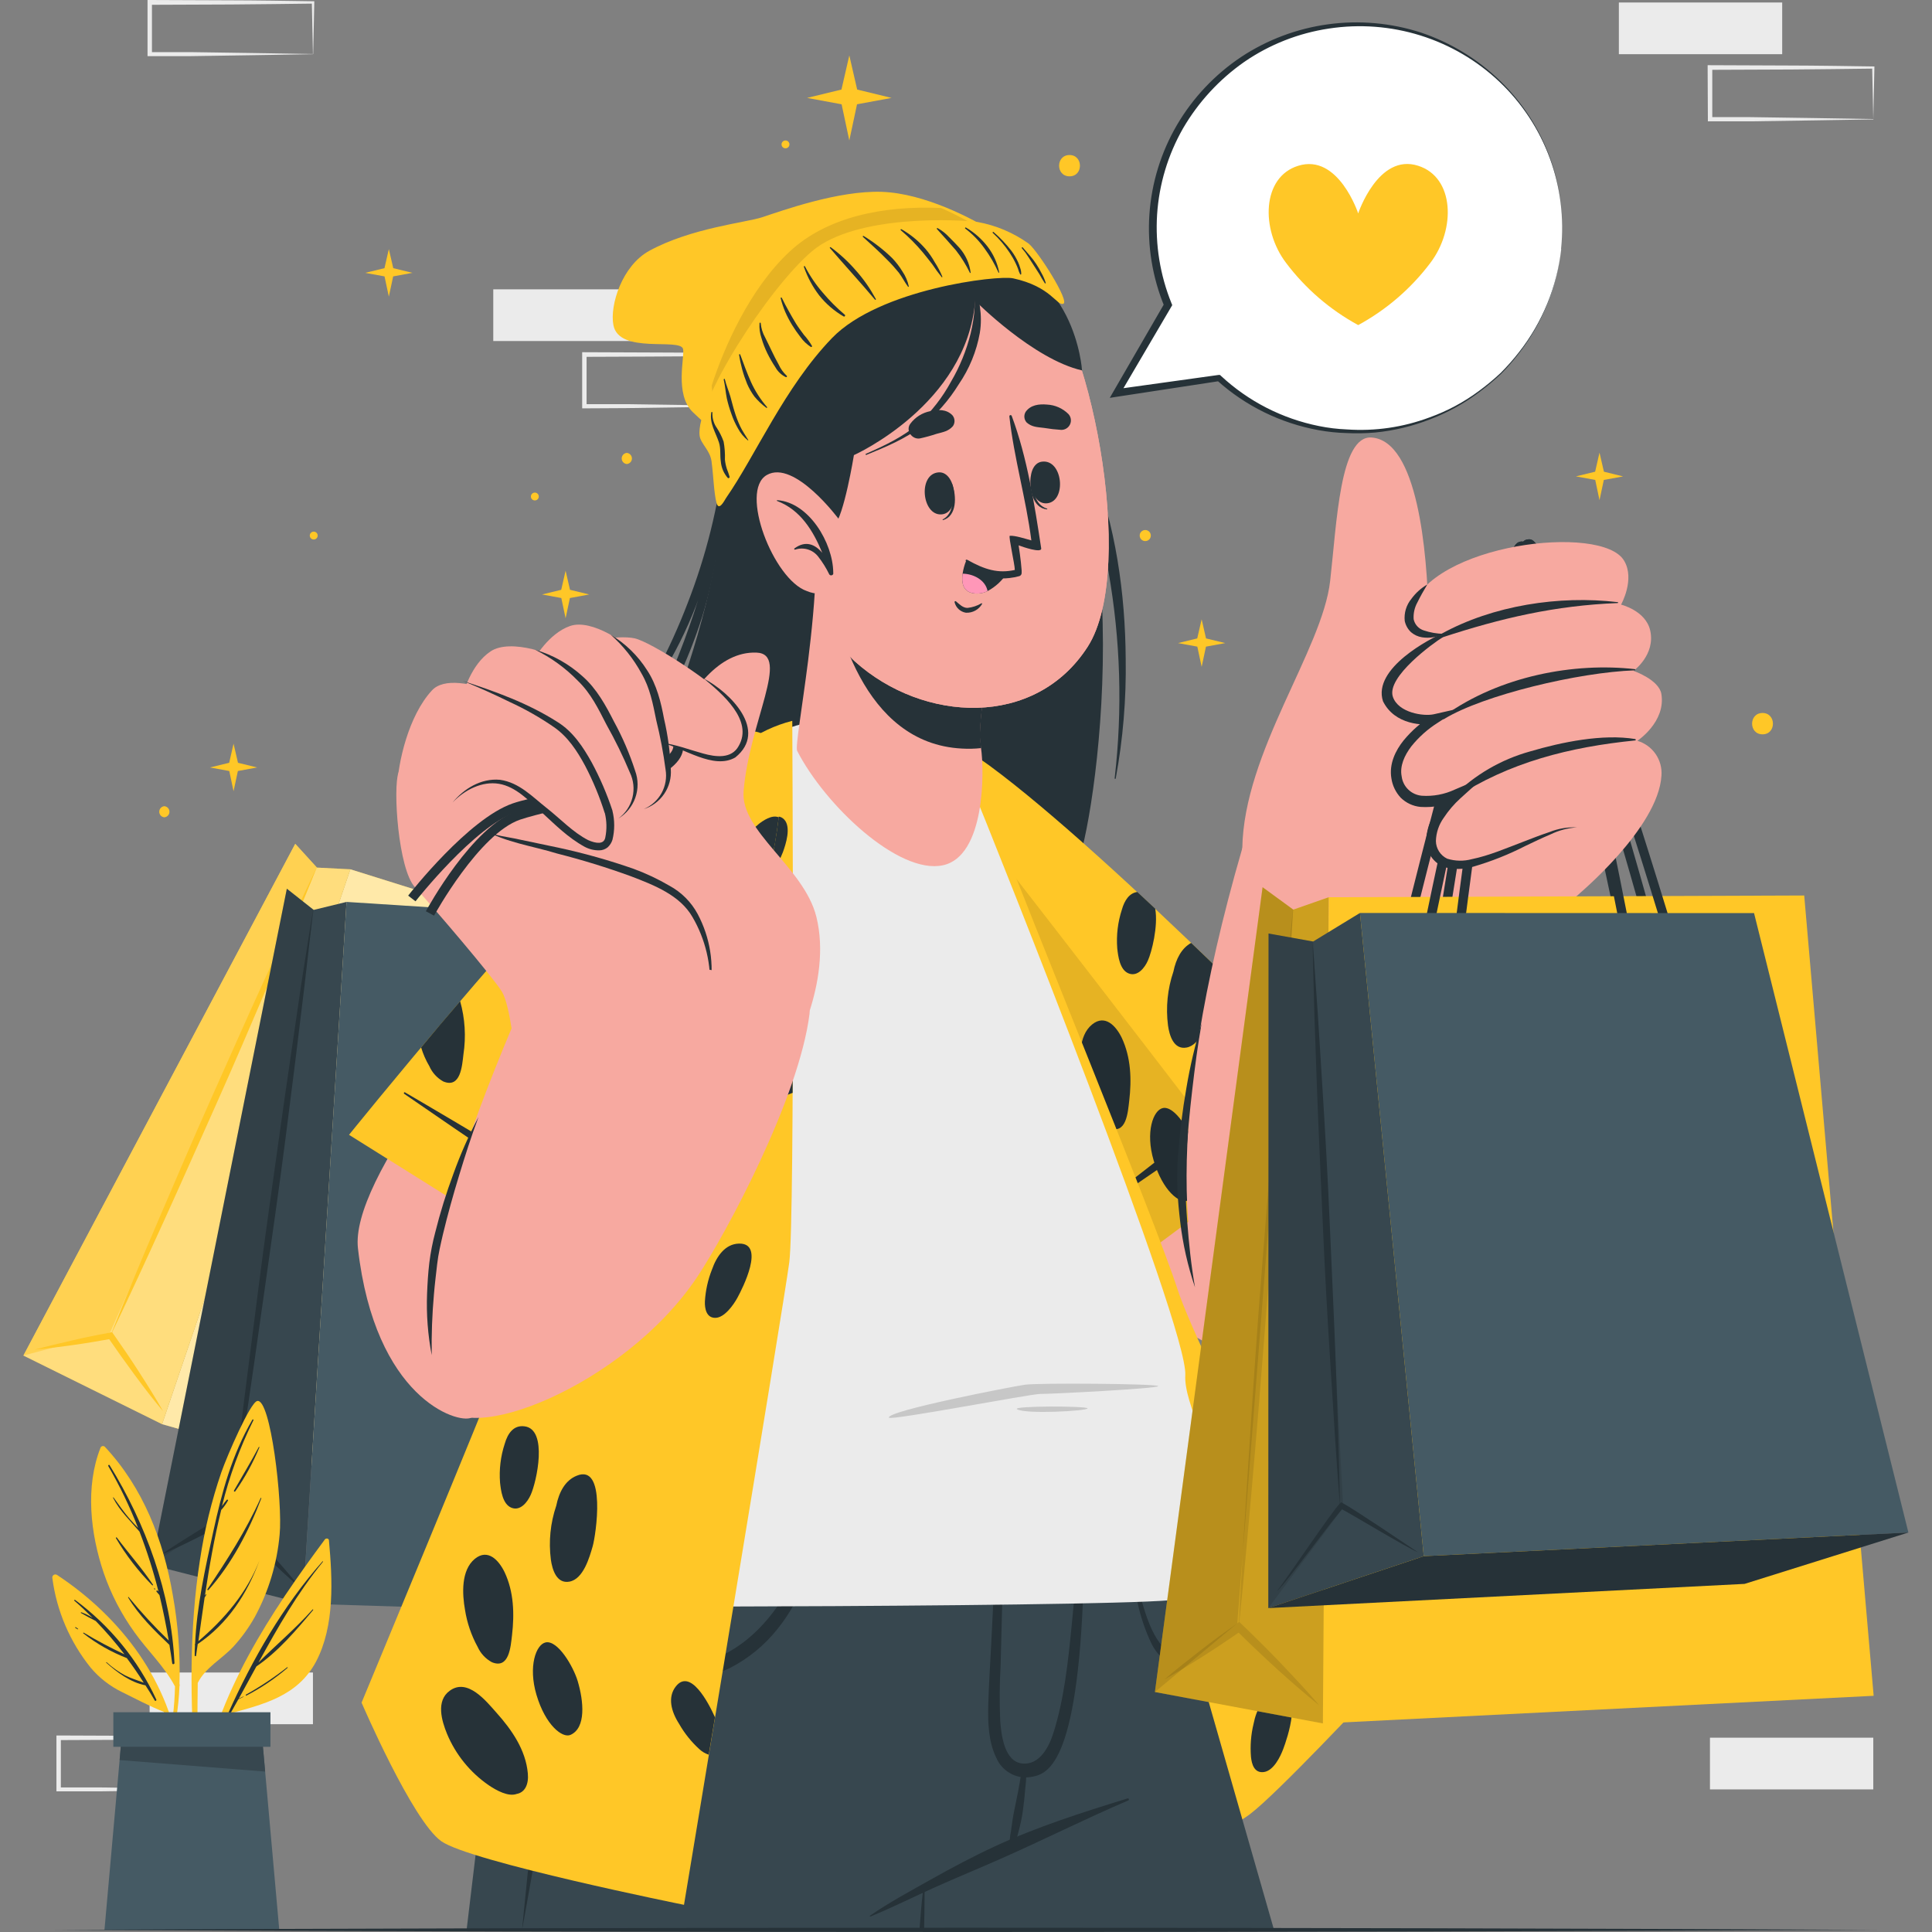 <svg width="519" height="519" viewBox="0 0 519 519" fill="none" xmlns="http://www.w3.org/2000/svg">
<rect x="0" y="0" width="519" height="519" fill="#808080" stroke="none"/>
<path d="M84.067 449.291H40.193V463.18H84.067V449.291Z" fill="#EBEBEB"/>
<path d="M59.597 480.694C52.284 480.818 33.854 481.128 26.791 481.215H15.723H15.161V480.644V466.755V466.209H15.785L37.722 466.296C43.175 466.296 54.194 466.47 59.659 466.544H59.959V466.83L59.672 480.719L59.597 480.694ZM59.597 480.694L59.297 466.805L59.597 467.103C54.119 467.177 43.125 467.301 37.66 467.351L15.723 467.45L16.347 466.83V480.719L15.773 480.16H26.641C33.592 480.247 52.447 480.557 59.647 480.669L59.597 480.694Z" fill="#EBEBEB"/>
<path d="M225.234 91.615C217.922 91.739 199.492 92.049 192.429 92.124H181.361H180.861V91.553V77.664V77.043H181.485L203.422 77.13C208.888 77.13 219.894 77.291 225.359 77.366H225.659V77.713L225.359 91.602L225.234 91.615ZM225.234 91.615L224.935 77.713L225.234 78.011C219.756 78.086 208.763 78.197 203.297 78.247L181.361 78.334L181.984 77.713V91.602L181.41 91.044H192.279C199.23 91.118 218.084 91.429 225.284 91.553L225.234 91.615Z" fill="#EBEBEB"/>
<path d="M200.827 109.127C193.514 109.251 175.084 109.561 168.021 109.636L156.953 109.698H156.391V109.127V95.238V94.617H157.015L178.952 94.704C184.405 94.704 195.424 94.865 200.889 94.94H201.189V95.225L200.827 109.127ZM200.827 109.127L200.527 95.238L200.827 95.536L189.858 95.672C182.895 95.772 164.153 95.834 156.953 95.858L157.577 95.238V109.127L157.015 108.568H167.884C174.834 108.643 193.689 108.953 200.889 109.077L200.827 109.127Z" fill="#EBEBEB"/>
<path d="M176.382 77.725H132.508V91.614H176.382V77.725Z" fill="#EBEBEB"/>
<path d="M503.227 466.805H459.353V480.694H503.227V466.805Z" fill="#EBEBEB"/>
<path d="M478.757 0.67H434.883V14.559H478.757V0.67Z" fill="#EBEBEB"/>
<path d="M503.227 32.073C495.915 32.197 477.484 32.508 470.422 32.594H459.353H458.792V32.023L458.729 18.134V17.514H459.353L481.29 17.601C486.756 17.601 497.762 17.762 503.227 17.849H503.527V18.134L503.227 32.023V32.073ZM503.227 32.073L502.928 18.134L503.227 18.432C497.749 18.507 486.768 18.631 481.29 18.668L459.353 18.755L459.977 18.134V32.023L459.403 31.465H470.272C477.235 31.539 496.09 31.862 503.277 31.974L503.227 32.073Z" fill="#EBEBEB"/>
<path d="M84.067 14.559C76.754 14.684 58.324 14.994 51.261 15.081H40.193H39.631V14.51V0.621V0H40.255L62.192 0.087C67.658 0.087 78.664 0.248 84.129 0.335H84.429V0.621L84.129 14.51L84.067 14.559ZM84.067 14.559L83.767 0.67L84.067 0.968C78.589 1.043 67.595 1.167 62.13 1.204L40.193 1.291L40.817 0.67V14.559L40.243 14.001H51.111C58.062 14.075 76.917 14.398 84.117 14.51L84.067 14.559Z" fill="#EBEBEB"/>
<path d="M239.497 26.302L230.226 28.015L228.154 37.733L226.083 28.015L216.812 26.302L226.046 24.055L228.154 14.883L230.263 24.055L239.497 26.302Z" fill="#FFC727"/>
<path d="M110.795 73.294L105.617 74.25L104.456 79.686L103.296 74.25L98.117 73.294L103.283 72.04L104.456 66.914L105.642 72.04L110.795 73.294Z" fill="#FFC727"/>
<path d="M361.548 75.317L356.369 76.273L355.209 81.71L354.061 76.273L348.87 75.317L354.036 74.064L355.209 68.938L356.394 74.064L361.548 75.317Z" fill="#FFC727"/>
<path d="M436.019 127.982L430.84 128.925L429.68 134.362L428.532 128.925L423.341 127.97L428.507 126.716L429.68 121.59L430.865 126.716L436.019 127.982Z" fill="#FFC727"/>
<path d="M329.142 172.754L323.963 173.709L322.803 179.133L321.642 173.709L316.464 172.754L321.617 171.5L322.803 166.361L323.976 171.5L329.142 172.754Z" fill="#FFC727"/>
<path d="M158.276 159.694L153.097 160.65L151.937 166.086L150.788 160.65L145.61 159.694L150.764 158.441L151.937 153.314L153.122 158.441L158.276 159.694Z" fill="#FFC727"/>
<path d="M69.08 206.166L63.902 207.121L62.741 212.545L61.593 207.121L56.402 206.166L61.568 204.912L62.741 199.773L63.927 204.912L69.08 206.166Z" fill="#FFC727"/>
<path d="M307.654 142.379C307.257 142.379 306.876 142.536 306.595 142.815C306.314 143.094 306.157 143.473 306.157 143.868C306.157 144.263 306.314 144.642 306.595 144.922C306.876 145.201 307.257 145.358 307.654 145.358C308.051 145.358 308.432 145.201 308.713 144.922C308.994 144.642 309.151 144.263 309.151 143.868C309.151 143.473 308.994 143.094 308.713 142.815C308.432 142.536 308.051 142.379 307.654 142.379Z" fill="#FFC727"/>
<path d="M168.383 121.662C168.008 121.696 167.659 121.868 167.405 122.145C167.151 122.422 167.01 122.783 167.01 123.158C167.01 123.532 167.151 123.894 167.405 124.17C167.659 124.447 168.008 124.619 168.383 124.653C168.758 124.619 169.107 124.447 169.361 124.17C169.615 123.894 169.756 123.532 169.756 123.158C169.756 122.783 169.615 122.422 169.361 122.145C169.107 121.868 168.758 121.696 168.383 121.662Z" fill="#FFC727"/>
<path d="M44.148 216.566C43.773 216.6 43.425 216.773 43.17 217.049C42.916 217.326 42.776 217.687 42.776 218.062C42.776 218.437 42.916 218.798 43.17 219.075C43.425 219.351 43.773 219.524 44.148 219.558C44.524 219.524 44.872 219.351 45.126 219.075C45.38 218.798 45.521 218.437 45.521 218.062C45.521 217.687 45.38 217.326 45.126 217.049C44.872 216.773 44.524 216.6 44.148 216.566Z" fill="#FFC727"/>
<path d="M143.676 132.326C143.395 132.326 143.125 132.437 142.926 132.635C142.727 132.833 142.615 133.101 142.615 133.381C142.615 133.661 142.727 133.929 142.926 134.127C143.125 134.325 143.395 134.436 143.676 134.436C143.957 134.436 144.227 134.325 144.426 134.127C144.625 133.929 144.736 133.661 144.736 133.381C144.736 133.101 144.625 132.833 144.426 132.635C144.227 132.437 143.957 132.326 143.676 132.326Z" fill="#FFC727"/>
<path d="M84.279 142.814C83.998 142.814 83.728 142.926 83.529 143.123C83.33 143.321 83.218 143.59 83.218 143.869C83.218 144.149 83.33 144.418 83.529 144.616C83.728 144.813 83.998 144.925 84.279 144.925C84.56 144.925 84.83 144.813 85.029 144.616C85.228 144.418 85.34 144.149 85.34 143.869C85.34 143.59 85.228 143.321 85.029 143.123C84.83 142.926 84.56 142.814 84.279 142.814Z" fill="#FFC727"/>
<path d="M211.009 37.734C210.728 37.734 210.458 37.846 210.259 38.043C210.06 38.241 209.948 38.51 209.948 38.789C209.948 39.069 210.06 39.338 210.259 39.535C210.458 39.733 210.728 39.844 211.009 39.844C211.29 39.844 211.56 39.733 211.759 39.535C211.958 39.338 212.07 39.069 212.07 38.789C212.07 38.51 211.958 38.241 211.759 38.043C211.56 37.846 211.29 37.734 211.009 37.734Z" fill="#FFC727"/>
<path d="M373.702 94.184C373.421 94.184 373.151 94.295 372.952 94.493C372.753 94.691 372.641 94.959 372.641 95.239C372.641 95.518 372.753 95.787 372.952 95.985C373.151 96.183 373.421 96.294 373.702 96.294C373.983 96.294 374.253 96.183 374.452 95.985C374.651 95.787 374.763 95.518 374.763 95.239C374.763 94.959 374.651 94.691 374.452 94.493C374.253 94.295 373.983 94.184 373.702 94.184Z" fill="#FFC727"/>
<path d="M473.479 191.531C469.735 191.531 469.735 197.266 473.479 197.266C477.222 197.266 477.185 191.531 473.479 191.531Z" fill="#FFC727"/>
<path d="M287.314 41.645C283.571 41.645 283.571 47.367 287.314 47.367C291.058 47.367 291.02 41.645 287.314 41.645Z" fill="#FFC727"/>
<path d="M94.112 233.521L204.832 268.188L173.462 419.367L43.537 382.578L94.112 233.521Z" fill="#FFC727"/>
<path opacity="0.6" d="M94.112 233.521L204.832 268.188L173.462 419.367L43.537 382.578L94.112 233.521Z" fill="white"/>
<path d="M43.537 382.579L6.289 364.147L79.312 226.684L85.127 233.063L94.112 233.523L43.537 382.579Z" fill="#FFC727"/>
<path opacity="0.4" d="M43.537 382.579L6.289 364.147L79.312 226.684L85.127 233.063L94.112 233.523L43.537 382.579Z" fill="white"/>
<path opacity="0.5" d="M29.561 357.966L6.289 364.147L79.312 226.684L85.127 233.063L29.561 357.966Z" fill="#FFC727"/>
<path d="M43.799 379.091C41.778 375.491 39.569 372.016 37.348 368.553C35.127 365.09 32.806 361.689 30.435 358.325L30.11 357.854L29.561 357.965C26.155 358.623 22.748 359.281 19.366 360.088C15.985 360.894 12.603 361.652 9.259 362.57C12.728 362.26 16.172 361.801 19.604 361.329C23.035 360.857 26.467 360.261 29.886 359.653L29.012 359.293C31.35 362.694 33.737 366.045 36.175 369.347C38.608 372.636 41.104 375.925 43.799 379.091Z" fill="#FFC727"/>
<path d="M29.536 359.144C34.528 348.78 39.319 338.341 44.086 327.878C48.853 317.415 53.47 306.914 58.174 296.426C62.878 285.938 67.371 275.325 71.9 264.8L78.601 248.912C80.772 243.6 83.006 238.3 85.115 232.963C82.619 238.126 80.211 243.352 77.753 248.552L70.565 264.216C65.798 274.667 61.169 285.18 56.477 295.669C51.785 306.157 47.281 316.769 42.751 327.307C38.221 337.845 33.804 348.47 29.536 359.144Z" fill="#FFC727"/>
<path d="M93.088 242.285L209 249.745L216.4 434.983L81.371 430.787L93.088 242.285Z" fill="#455A64"/>
<path d="M81.371 430.786L40.667 420.397L77.054 238.734L84.266 244.432L93.088 242.284L81.371 430.786Z" fill="#37474F"/>
<path opacity="0.1" d="M61.668 406.285L40.667 420.397L77.054 238.734L84.266 244.432L61.668 406.285Z" fill="black"/>
<path d="M80.748 426.629C77.89 423.054 74.87 419.666 71.863 416.29C68.856 412.914 65.736 409.662 62.604 406.447L62.167 406L61.668 406.285C58.536 408.06 55.429 409.848 52.334 411.784C49.24 413.72 46.17 415.607 43.163 417.717C46.444 416.314 49.664 414.763 52.871 413.149C56.078 411.536 59.247 409.86 62.404 408.185L61.468 408.023C64.58 411.292 67.733 414.482 70.927 417.593C74.146 420.659 77.366 423.749 80.748 426.629Z" fill="#263238"/>
<path d="M61.93 407.663C64.176 394.122 66.21 380.555 68.169 366.964C70.128 353.373 72.013 339.769 73.947 326.178C75.881 312.587 77.591 298.933 79.3 285.293L81.796 264.825C82.569 257.986 83.405 251.172 84.129 244.32C82.981 251.085 81.97 257.874 80.885 264.651L77.915 284.995C75.906 298.573 74.059 312.189 72.137 325.781C70.216 339.372 68.556 353.05 66.784 366.691C65.012 380.332 63.403 393.973 61.93 407.663Z" fill="#263238"/>
<path d="M206.554 86.078C216.911 76.148 244.439 64.307 270.78 88.561C308.215 122.942 294.876 217.112 289.673 231.461C289.673 231.461 225.359 254.361 167.759 222.065C167.759 222.065 198.418 158.304 193.053 125.784C191.832 118.572 192.426 111.17 194.782 104.242C197.138 97.313 201.182 91.073 206.554 86.078Z" fill="#263238"/>
<path d="M187.525 161.21C187.325 161.731 187.15 162.252 186.951 162.773C184.371 169.393 181.184 175.763 177.43 181.801C173.99 187.676 169.711 193.024 164.727 197.676C164.59 197.8 164.365 197.614 164.502 197.49C169.631 192.687 173.137 186.567 176.357 180.473C179.513 174.506 182.305 168.355 184.717 162.054C189.697 149.261 193.014 135.889 194.588 122.261C194.588 122 195.087 122.025 195.074 122.261C195.012 124.172 194.9 126.071 194.75 127.97C194.788 127.955 194.83 127.949 194.871 127.955C194.912 127.96 194.951 127.977 194.984 128.002C195.016 128.027 195.042 128.06 195.058 128.098C195.074 128.136 195.079 128.177 195.074 128.218C193.926 140.953 192.416 153.44 188.635 165.69C184.804 177.723 179.32 189.172 172.339 199.712C168.472 205.707 164.234 211.457 159.648 216.927C159.642 216.939 159.634 216.95 159.623 216.958C159.612 216.966 159.6 216.972 159.586 216.975C159.573 216.977 159.559 216.977 159.546 216.973C159.533 216.969 159.521 216.963 159.511 216.954C159.501 216.945 159.493 216.934 159.488 216.921C159.483 216.909 159.481 216.895 159.483 216.882C159.484 216.868 159.488 216.855 159.495 216.844C159.502 216.832 159.512 216.823 159.523 216.816C172.364 200.171 181.298 181.056 187.525 161.21Z" fill="#263238"/>
<path d="M259.026 83.236C292.156 102.847 302.176 142.069 302.401 177.009C302.574 187.766 301.679 198.513 299.73 209.095C299.73 209.134 299.714 209.172 299.686 209.2C299.658 209.228 299.62 209.243 299.58 209.243C299.541 209.243 299.503 209.228 299.475 209.2C299.446 209.172 299.431 209.134 299.431 209.095C301.575 190.601 301.016 171.897 297.771 153.563C294.639 136.397 289.673 118.66 279.578 103.915C274.205 95.785 267.115 88.919 258.801 83.795C258.489 83.546 258.714 83.05 259.026 83.236Z" fill="#263238"/>
<path d="M269.62 211.539C320.781 257.662 357.193 297.393 356.719 315.465C355.633 355.941 334.17 364.679 330.352 363.4C289.985 349.747 264.329 273.338 247.358 227.153C230.513 181.315 254.958 198.332 269.62 211.539Z" fill="#F7A9A0"/>
<path d="M296.66 344.957L362.946 295.756C362.946 295.756 299.081 230.158 265.876 205.719C237.987 185.177 223.974 199.674 241.444 240.324C257.978 278.789 296.66 344.957 296.66 344.957Z" fill="#FFC727"/>
<path d="M326.222 259.276L319.983 253.293C317.375 254.733 315.902 257.637 315.216 261.001C313.636 265.658 313.141 270.611 313.768 275.486C314.143 278.154 315.291 282.052 318.76 281.406C322.503 280.724 324.138 274.878 324.999 271.911C325.983 267.774 326.394 263.523 326.222 259.276ZM301.34 278.787C299.793 275.598 296.848 272.37 293.354 275.225C289.61 278.316 289.96 284.696 290.721 288.953C291.271 292.432 292.42 295.791 294.115 298.883C294.9 300.629 296.242 302.069 297.933 302.979C302.6 304.927 302.987 298.771 303.349 295.693C304.01 290.07 303.836 284.1 301.34 278.787ZM310.337 244.108L305.52 239.615C303.374 239.9 302.076 241.874 301.377 244.344C300.281 247.701 299.857 251.239 300.13 254.758C300.367 256.88 300.803 260.554 303.199 261.497C305.595 262.441 307.517 259.971 308.353 258.059C309.389 255.788 311.148 248.825 310.337 244.145V244.108ZM274.037 242.792C273.476 236.512 269.707 231.1 265.602 226.52C262.832 223.392 257.84 217.099 253.036 220.612C249.293 223.33 250.89 228.692 252.312 232.18C254.649 237.766 258.547 242.569 263.543 246.02C265.639 247.422 268.796 249.147 271.03 248.341C273.301 247.981 274.299 245.759 274.037 242.792ZM321.018 308.117C319.771 303.972 315.628 297.033 312.408 297.654C309.775 298.188 307.654 304.145 309.913 311.741C312.346 319.958 316.913 323.446 319.047 322.503C323.302 320.678 322.578 313.541 321.018 308.167V308.117Z" fill="#263238"/>
<path d="M343.716 288.818C339.107 291.446 334.661 294.347 330.402 297.506C325.872 300.572 321.492 303.799 317.088 307.001C312.683 310.204 295.65 323.621 291.395 326.985C291.207 327.134 291.494 327.444 291.694 327.307C296.236 324.254 314.155 312.103 318.485 308.95C322.815 305.797 327.12 302.657 331.313 299.368C335.506 296.079 340.11 292.864 343.879 289.078C343.953 288.942 343.841 288.718 343.716 288.818Z" fill="#263238"/>
<path opacity="0.1" d="M334.957 316.532L296.661 344.956C296.661 344.956 257.978 278.799 241.444 240.322C230.101 213.934 232.035 198.58 242.405 196.656C259.001 217.968 302.887 274.418 334.957 316.532Z" fill="black"/>
<path d="M248.469 198.842C257.871 205.499 265.038 214.82 269.033 225.59C275.622 243.488 310.399 327.965 316.339 346.396C322.279 364.828 368.611 454.555 368.611 454.555C368.611 454.555 343.167 481.787 335.743 487.373C325.423 495.167 288.05 507.567 288.05 507.567C288.05 507.567 272.403 373.604 269.458 360C266.513 346.396 248.469 198.842 248.469 198.842Z" fill="#FFC727"/>
<path d="M331.85 406.633C330.028 412.305 325.972 416.885 321.493 420.658C319.072 422.706 314.48 427.026 312.358 422.346C311.726 420.499 311.726 418.496 312.358 416.649C313.258 413.163 314.756 409.858 316.788 406.881C319.196 403.157 323.377 398.192 328.356 398.441C332.973 398.776 332.91 403.219 331.85 406.633Z" fill="#263238"/>
<path d="M303.786 433.355C303.636 439.561 302.663 446.263 298.682 451.34C296.835 453.71 294.527 454.666 292.53 453.375C290.297 452.432 289.149 448.969 288.587 446.462C287.262 440.438 287.717 434.162 289.897 428.39C291.27 424.79 293.84 419.701 298.532 420.248C304.572 420.955 303.898 429.11 303.786 433.355Z" fill="#263238"/>
<path d="M326.858 428.44C329.691 430.191 327.944 438.246 325.96 442.193C323.464 447.245 318.909 453.128 314.43 451.577C312.159 450.782 311.198 445.035 315.128 437.216C318.797 429.98 324.55 427.001 326.858 428.44Z" fill="#263238"/>
<path d="M344.727 469.822C343.941 471.92 342.132 475.668 339.524 476.028C336.916 476.388 336.242 473.856 336.055 471.957C335.81 468.972 336.046 465.968 336.754 463.057C337.527 459.123 339.424 455.61 343.08 454.965C350.305 453.798 345.763 467.116 344.727 469.822Z" fill="#263238"/>
<path d="M342.244 518.427H224.823C219.719 498.494 211.858 467.811 205.019 441.075C204.608 439.437 204.183 437.798 203.772 436.21C203.51 435.204 203.272 434.224 203.023 433.256C196.434 407.563 191.243 387.244 191.119 386.772L190.931 386.09C190.869 385.842 190.844 385.705 190.844 385.705H304.21L342.244 518.427Z" fill="#37474F"/>
<path d="M300.529 385.605C300.529 385.68 300.529 385.816 300.529 385.99C300.529 387.318 300.529 388.646 300.529 389.975C300.529 393.351 300.329 396.727 300.105 400.103C299.209 413.306 297.475 426.439 294.914 439.424C291.597 456.549 287.204 473.45 281.761 490.028C281.275 491.468 280.988 492.275 280.963 492.362L271.916 496.805L271.18 497.178L253.236 506.065C250.74 507.306 248.906 508.212 248.394 508.485L248.257 508.559C248.257 508.559 248.057 512.569 247.808 518.427H125.345C127.841 497.773 128.128 495.043 128.128 495.043C127.404 491.058 124.197 480.794 125.345 468.853C127.841 442.627 144.063 389.962 145.51 386.822C145.847 386.052 146.059 385.655 146.059 385.655H177.031H250.403H300.529V385.605Z" fill="#37474F"/>
<path d="M248.382 508.213V508.486C248.382 511.8 248.294 515.126 248.244 518.415H246.997C247.271 515.089 247.496 511.75 247.895 508.424C247.895 508.126 247.895 507.828 247.982 507.53C247.982 507.481 248.002 507.433 248.037 507.398C248.072 507.363 248.12 507.344 248.17 507.344C248.219 507.344 248.267 507.363 248.302 507.398C248.337 507.433 248.357 507.481 248.357 507.53C248.369 507.778 248.382 508.002 248.382 508.213Z" fill="#263238"/>
<path d="M233.707 514.617C238.911 511.03 244.526 508.014 250.041 504.911C255.557 501.808 261.397 498.705 267.261 495.986C278.729 490.686 290.821 486.851 302.875 483.128C302.946 483.1 303.025 483.101 303.095 483.131C303.166 483.161 303.221 483.218 303.249 483.289C303.277 483.36 303.276 483.439 303.245 483.508C303.215 483.578 303.158 483.633 303.087 483.661C291.482 488.626 280.214 494.311 268.672 499.4C262.857 501.969 257.004 504.365 251.202 506.971C245.399 509.578 239.722 512.408 233.857 514.84C233.67 514.89 233.557 514.704 233.707 514.617Z" fill="#263238"/>
<path d="M265.477 458.068C265.627 452.396 266.026 446.736 266.301 441.076C266.974 427.721 267.548 414.278 268.796 400.96C268.813 400.862 268.865 400.773 268.941 400.709C269.018 400.645 269.114 400.61 269.214 400.61C269.314 400.61 269.411 400.645 269.488 400.709C269.564 400.773 269.615 400.862 269.632 400.96C269.807 411.299 269.408 421.663 269.196 431.99C269.083 437.166 268.934 442.33 268.796 447.505C268.507 452.44 268.474 457.387 268.696 462.325C268.971 466.049 269.795 473.298 274.686 473.745C279.291 474.167 281.811 469.227 282.959 465.59C285.879 456.392 286.915 446.463 287.863 436.893C288.425 431.221 288.986 425.573 289.323 419.889C289.66 414.204 290.122 405.689 289.81 399.955C289.81 399.595 290.321 399.607 290.384 399.955C291.295 404.92 291.332 414.849 291.207 420.72C290.084 473.434 281.724 476.438 277.307 477.294C276.764 477.4 276.212 477.458 275.659 477.468C275.659 478.709 275.447 479.876 275.36 481.055C275.235 482.929 274.998 484.779 274.748 486.653C274.477 488.479 274.094 490.286 273.6 492.065C273.202 493.87 272.555 495.611 271.679 497.241C271.644 497.291 271.594 497.329 271.536 497.349C271.478 497.369 271.416 497.37 271.357 497.352C271.298 497.334 271.247 497.298 271.211 497.249C271.174 497.2 271.155 497.14 271.155 497.079C271.111 495.289 271.262 493.5 271.604 491.742C271.854 489.93 272.103 488.018 272.477 486.293C272.852 484.568 273.176 482.743 273.551 480.981C273.788 479.74 273.962 478.573 274.187 477.369C272.758 477.122 271.413 476.526 270.274 475.633C269.134 474.74 268.236 473.579 267.661 472.255C265.527 467.936 265.365 462.797 265.477 458.068Z" fill="#263238"/>
<path d="M158.4 448.052C165.8 448.573 173.1 449.517 180.524 448.648C187.512 447.935 194.171 445.334 199.779 441.126C211.982 431.718 217.336 416.302 220.63 401.867C220.64 401.798 220.677 401.735 220.733 401.693C220.789 401.651 220.86 401.633 220.929 401.643C220.999 401.653 221.062 401.69 221.104 401.746C221.146 401.802 221.164 401.872 221.154 401.941C219.769 414.477 217.061 427.436 208.925 437.514C205.426 441.954 200.998 445.583 195.948 448.151C190.584 450.631 184.714 451.834 178.802 451.664C171.871 451.605 164.975 450.679 158.275 448.908C158.169 448.883 158.077 448.82 158.015 448.73C157.954 448.64 157.929 448.531 157.944 448.423C157.96 448.316 158.015 448.218 158.1 448.15C158.184 448.081 158.291 448.046 158.4 448.052Z" fill="#263238"/>
<path d="M319.908 445.109C317.849 444.874 315.827 445.109 313.731 443.545C311.635 441.982 309.863 439.313 308.228 434.857C304.672 425.089 302.925 410.492 301.764 396.975C301.764 396.677 301.602 396.677 301.614 396.975C302.213 408.568 303.187 420.67 305.62 430.662C306.441 434.446 307.697 438.123 309.364 441.622C310.886 444.526 312.583 445.916 314.218 446.462C315.151 446.766 316.138 446.873 317.115 446.776C318.093 446.68 319.039 446.383 319.895 445.904C320.095 445.854 320.057 445.109 319.908 445.109Z" fill="#263238"/>
<path d="M157.152 389.254C153.172 410.913 148.418 432.882 144.113 454.479C143.002 460.946 141.068 467.326 141.455 473.892C142.017 480.525 143.068 487.109 144.599 493.59C143.9 497.76 143.227 501.931 142.465 506.089C141.704 510.247 141.03 514.33 140.232 518.439C140.619 514.268 141.093 510.123 141.48 505.965C141.866 501.807 142.415 497.648 142.902 493.552C141.062 487.196 139.809 480.686 139.159 474.103C138.938 471.817 138.993 469.512 139.321 467.239C140.644 458.377 142.503 449.725 144.312 441.037C148.056 423.66 152.298 406.432 157.028 389.316L157.152 389.254Z" fill="#263238"/>
<path d="M132.67 431.309C133.169 431.917 314.592 431.706 316.751 429.484C317.125 429.099 327.382 409.314 327.02 402.09C326.459 390.746 317.961 377.167 318.41 369.41C319.172 356.427 268.172 228.694 260.498 209.977C252.824 191.259 218.072 187.163 200.24 201.946C174.185 223.543 133.918 386.352 130.461 397.014C126.306 409.786 132.196 430.738 132.67 431.309Z" fill="#EBEBEB"/>
<path d="M238.786 380.827C238.212 379.003 271.654 372.524 275.273 371.99C278.891 371.456 310.786 371.705 311.123 372.35C311.46 372.995 281.836 374.51 279.44 374.46C277.045 374.41 239.06 381.721 238.786 380.827Z" fill="#C7C7C7"/>
<path d="M273.201 378.556C271.716 377.637 292.218 377.662 292.156 378.345C292.093 379.027 275.497 379.971 273.201 378.556Z" fill="#C7C7C7"/>
<path d="M212.831 193.641C212.831 193.641 213.567 327.331 212.032 339.06C210.497 350.79 183.744 511.7 183.744 511.7C183.744 511.7 126.343 500.119 118.557 494.621C110.77 489.122 97.132 457.385 97.132 457.385C97.132 457.385 131.185 375.465 134.28 366.888C138.697 354.724 179.913 227.215 190.432 210C195.491 201.871 203.519 196.007 212.831 193.641Z" fill="#FFC727"/>
<path d="M154.919 396.43C151.837 397.671 150.177 400.812 149.428 404.486C147.848 409.142 147.353 414.095 147.981 418.97C148.355 421.627 149.503 425.524 152.972 424.879C156.716 424.196 158.35 418.362 159.211 415.396C160.072 412.429 162.967 393.079 154.919 396.43ZM135.54 422.322C133.993 419.132 131.048 415.905 127.554 418.759C123.81 421.85 124.16 428.217 124.921 432.487C125.468 435.967 126.617 439.326 128.315 442.417C129.102 444.164 130.443 445.608 132.133 446.525C136.8 448.462 137.187 442.305 137.549 439.239C138.21 433.555 138.036 427.584 135.54 422.322ZM140.906 383.162C138.036 382.777 136.401 384.974 135.577 387.878C134.48 391.235 134.056 394.773 134.33 398.292C134.567 400.414 135.003 404.076 137.399 405.032C139.795 405.987 141.704 403.493 142.553 401.594C144.163 398.093 147.27 383.993 140.931 383.162H140.906ZM141.792 476.376C141.23 470.083 137.474 464.672 133.369 460.092C130.599 456.976 125.595 450.671 120.803 454.196C117.06 456.914 118.657 462.276 120.079 465.751C122.407 471.343 126.307 476.148 131.31 479.591C133.406 481.006 136.551 482.719 138.797 481.912C141.055 481.502 142.066 479.281 141.792 476.376ZM155.206 451.651C153.958 447.518 149.815 440.58 146.608 441.2C143.975 441.722 141.854 447.68 144.113 455.288C146.546 463.505 151.113 466.993 153.247 466.049C157.502 464.175 156.778 456.976 155.206 451.651ZM181.523 453.066C179.314 455.921 180.275 459.732 182.421 463.07C183.87 465.625 185.719 467.934 187.899 469.91C188.614 470.572 189.466 471.072 190.395 471.374L192.067 461.32C190.295 457.324 185.403 448.052 181.523 453.066ZM210.685 220.166C208.838 218.143 205.768 220.29 204.183 221.519C199.878 224.908 195.898 230.282 194.837 235.93C193.44 239.368 193.128 242.756 196.359 243.464C199.03 244.047 202.237 240.423 203.847 238.784C206.643 235.98 208.837 232.64 210.298 228.966C211.109 226.745 212.569 222.227 210.685 220.166ZM204.059 286.683C202.224 288.619 199.891 291.983 202.586 294.266C205.282 296.55 209.861 294.788 212.931 293.571C212.931 289.215 212.931 284.697 212.931 280.117C209.625 281.797 206.627 284.016 204.059 286.683ZM191.381 270.745C186.589 269.777 181.847 274.072 178.99 277.361C176.617 279.975 174.717 282.977 173.374 286.236C172.494 287.94 172.204 289.886 172.551 291.772C173.973 296.6 179.015 293.013 181.648 291.362C186.514 288.309 191.069 284.411 193.627 279.173C195.137 275.959 195.835 271.664 191.381 270.745ZM211.67 263.149C210.161 264.676 207.553 267.332 208.339 269.765C208.95 271.776 211.134 272.074 212.993 271.838C212.993 268.549 212.993 265.247 212.993 261.908C212.469 262.405 212.057 262.802 211.67 263.149ZM160.746 288.333C157.065 299.082 153.409 309.819 150.09 319.748C151.699 320.357 153.596 319.637 155.306 317.986C159.885 313.592 161.732 307.274 162.793 301.23C163.392 297.493 164.914 290.617 160.746 288.333ZM185.828 299.616C183.756 297.903 177.779 300.001 173.25 306.542C168.358 313.58 168.508 319.302 170.592 320.369C174.722 322.479 179.901 317.39 183.07 312.835C185.541 309.285 188.348 301.701 185.853 299.616H185.828ZM198.506 334.072C194.887 334.159 192.554 337.336 191.256 341.047C190.175 343.781 189.535 346.667 189.359 349.599C189.284 351.474 189.733 354.055 192.179 354.018C194.625 353.981 197.021 350.568 198.082 348.644C199.442 346.161 205.693 333.886 198.506 334.072Z" fill="#263238"/>
<path d="M173.973 224.373C126.955 274.691 94.112 317.389 96.158 335.349C100.738 375.589 122.874 382.515 126.568 380.852C165.613 363.835 192.89 279.855 205.818 232.403C218.646 185.287 187.437 209.962 173.973 224.373Z" fill="#F7A9A0"/>
<path d="M93.762 304.853L163.754 348.667C163.754 348.667 201.001 268.498 208.176 226.446C213.991 192.412 203.896 185.138 172.052 215.97C141.904 245.101 93.762 304.853 93.762 304.853Z" fill="#FFC727"/>
<path d="M123.611 268.959C119.867 273.303 116.361 277.473 113.129 281.371C113.656 283.134 114.397 284.826 115.337 286.41C116.101 288.149 117.416 289.592 119.081 290.518C123.748 292.455 124.135 286.311 124.497 283.233C125.22 278.466 124.918 273.601 123.611 268.959ZM143.913 245.661C142.249 247.548 140.585 249.447 138.922 251.358C137.299 253.195 135.677 255.082 134.08 256.869L133.918 257.056C134.167 259.215 134.716 262.405 136.913 263.262C139.321 264.255 141.23 261.735 142.066 259.823C143.077 257.49 144.824 250.341 143.913 245.661ZM158.887 287.862C154.432 286.621 151.213 291.263 149.378 294.54C146.454 299.847 145.128 305.88 145.56 311.917C145.76 314.399 146.384 317.937 148.418 319.166C150.19 320.692 152.548 320.084 154.657 318.048C159.224 313.667 161.108 307.362 162.144 301.317C162.855 297.159 164.639 289.339 158.887 287.825V287.862ZM203.609 221.557C199.304 224.946 195.324 230.32 194.263 235.967C192.866 239.406 192.554 242.794 195.785 243.502C198.456 244.085 201.663 240.461 203.272 238.822C204.43 237.635 205.493 236.361 206.454 235.012C207.153 232.008 207.702 229.141 208.201 226.435C208.609 224.002 208.942 221.71 209.2 219.559C207.353 218.777 204.945 220.452 203.609 221.52V221.557ZM190.844 270.746C186.052 269.778 181.311 274.072 178.453 277.362C176.08 279.975 174.181 282.978 172.838 286.236C171.957 287.941 171.667 289.887 172.014 291.772C173.437 296.6 178.478 293.013 181.111 291.362C185.356 288.871 188.998 285.481 191.78 281.433C192.616 279.211 193.427 276.977 194.276 274.743C194.332 273.765 194.006 272.803 193.367 272.059C192.728 271.314 191.824 270.844 190.844 270.746ZM172.713 306.542C167.821 313.58 167.971 319.302 170.055 320.369C172.139 321.437 174.585 320.63 176.856 318.942C179.351 312.935 182.122 306.307 184.892 299.356C182.496 298.164 176.943 300.386 172.676 306.542H172.713Z" fill="#263238"/>
<path d="M163.392 328.288C159.28 324.948 154.972 321.856 150.489 319.028C145.984 315.938 141.392 313.033 136.763 310.091C132.133 307.15 113.478 296.165 108.774 293.434C108.562 293.31 108.375 293.695 108.574 293.832C113.079 296.935 130.923 309.235 135.44 312.09C139.957 314.945 144.45 317.849 149.029 320.555C153.609 323.261 158.313 326.376 163.217 328.511C163.317 328.548 163.467 328.437 163.392 328.288Z" fill="#263238"/>
<path d="M156.029 343.579C159.062 345.255 162.044 346.98 165.039 348.705L164.402 348.916C173.137 324.365 182.633 300.112 192.267 275.909C195.461 267.841 198.768 259.773 201.9 251.705C194.787 276.79 185.116 301.068 175.408 325.247C172.052 333.451 168.62 341.618 164.989 349.711C161.994 347.688 158.987 345.664 156.029 343.579Z" fill="#263238"/>
<path d="M202.823 258.01C201.67 263.092 198.916 267.675 194.962 271.092C197.595 266.76 200.041 262.255 202.823 258.01Z" fill="#263238"/>
<path d="M327.233 360.223C317.911 342.672 311.772 303.475 333.721 227.873C336.766 217.41 414.044 233.682 411.387 245.014C408.017 259.3 391.883 314 390.173 317.848C375.948 350.343 333.559 372.126 327.233 360.223Z" fill="#F7A9A0"/>
<path d="M321.018 345.814C319.085 340.121 317.755 334.243 317.05 328.275C316.701 325.297 316.401 322.305 316.276 319.302C316.155 316.28 316.222 313.254 316.476 310.241C316.912 304.258 317.649 298.301 318.685 292.392C319.67 286.484 321.042 280.647 322.79 274.916C321.742 280.799 320.981 286.707 320.295 292.616C319.608 298.524 319.047 304.457 318.635 310.377C318.473 313.331 318.323 316.298 318.435 319.215C318.548 322.132 318.685 325.135 318.922 328.089C319.371 333.948 319.97 339.856 321.018 345.814Z" fill="#263238"/>
<path d="M368.835 265.133C359.502 265.233 333.571 237.442 333.721 227.897C334.133 201.894 355.246 174.637 357.33 156.007C359.115 140.355 359.951 116.921 368.448 117.529C380.839 118.423 383.36 148.187 383.759 165.353C391.833 160.587 399.22 157.235 404.261 156.851C420.957 155.609 436.131 229.027 423.678 240.595C411.711 251.753 378.157 264.985 368.835 265.133Z" fill="#F7A9A0"/>
<path d="M444.966 259.921C433.735 218.961 414.219 153.376 408.866 148.138C404.449 153.972 393.48 218.316 387.466 258.444L384.97 258.072C384.97 257.799 389.138 230.343 393.929 203.012C403.762 146.996 406.77 146.015 408.217 145.544C408.464 145.465 408.725 145.438 408.983 145.466C409.241 145.494 409.49 145.575 409.714 145.705C416.89 149.541 442.32 240.98 447.349 259.276L444.966 259.921Z" fill="#263238"/>
<path d="M377.533 257.315L375.112 256.732C375.174 256.471 381.775 229.326 389.025 202.293C403.862 146.972 406.82 146.004 408.242 145.545C408.496 145.465 408.765 145.441 409.03 145.473C409.294 145.505 409.549 145.593 409.777 145.731C416.578 149.678 434.871 238.672 438.477 256.471L435.982 256.968C427.933 217.137 413.608 153.327 408.754 148.114C404.149 153.153 387.253 217.311 377.533 257.315Z" fill="#263238"/>
<path d="M356.931 241.03L484.672 240.559L503.327 455.548L355.371 462.97L356.931 241.03Z" fill="#FFC727"/>
<path d="M355.371 462.97L310.249 454.529L339.174 238.336L347.423 244.356L356.931 241.029L355.371 462.97Z" fill="#FFC727"/>
<path opacity="0.2" d="M355.371 462.97L310.249 454.529L339.174 238.336L347.423 244.356L356.931 241.029L355.371 462.97Z" fill="black"/>
<path opacity="0.1" d="M332.374 436.073L310.249 454.529L339.174 238.336L347.423 244.356L332.374 436.073Z" fill="black"/>
<g opacity="0.1">
<path d="M354.448 458.166C351.104 454.231 347.61 450.545 344.116 446.858C340.622 443.172 337.028 439.647 333.397 436.172L332.898 435.688L332.374 436.072C329.042 438.443 325.723 440.814 322.478 443.371C319.234 445.927 315.965 448.41 312.807 451.153C316.314 449.204 319.745 447.094 323.152 444.947C326.559 442.8 329.928 440.516 333.284 438.207L332.249 438.108C335.843 441.649 339.482 445.104 343.167 448.472C346.824 451.761 350.567 455.038 354.448 458.166Z" fill="black"/>
<path d="M332.735 437.662C334.383 421.588 335.793 405.502 337.178 389.391C338.563 373.28 339.761 357.182 341.071 341.071C342.381 324.96 343.429 308.799 344.478 292.664L346.012 268.448C346.449 260.368 346.961 252.312 347.335 244.207C346.487 252.238 345.788 260.343 345.002 268.324L342.893 292.44C341.508 308.576 340.297 324.65 339 340.76C337.702 356.871 336.641 373.032 335.593 389.168C334.545 405.303 333.534 421.526 332.735 437.662Z" fill="black"/>
</g>
<path d="M392.345 257.266L389.849 256.968C389.849 256.682 393.256 229.065 397.336 201.709C405.721 145.47 408.666 145.11 410.438 144.899C412.21 144.688 415.217 144.303 433.398 199.376C442.221 226.136 450.419 253.319 450.506 253.592L448.11 254.312C436.318 215.139 416.041 152.533 410.675 147.568C406.408 153.302 397.224 217.348 392.345 257.266Z" fill="#263238"/>
<path d="M383.759 255.851L381.264 255.355C381.264 255.081 386.842 227.849 393.043 200.866C405.771 145.458 408.791 145.098 410.413 144.9C412.372 144.664 415.317 144.316 427.359 198.88C433.199 225.33 438.377 252.251 438.427 252.487L435.931 252.947C428.557 214.469 415.342 152.905 410.6 147.568C405.946 153.079 391.746 216.343 383.759 255.851Z" fill="#263238"/>
<path d="M365.329 245.252L471.195 245.289L512.661 411.685L382.474 418.04L365.329 245.252Z" fill="#455A64"/>
<path d="M365.329 245.252L352.751 252.923L340.772 250.775L340.709 431.992L382.474 418.04L365.329 245.252Z" fill="#37474F"/>
<path opacity="0.1" d="M352.751 252.921L340.772 250.773L340.709 431.99L360.837 405.018L352.751 252.921Z" fill="black"/>
<path d="M512.661 411.684L382.474 418.039L340.709 431.99L468.65 425.486L512.661 411.684Z" fill="#263238"/>
<path d="M380.889 416.971C378.044 415.097 363.657 405.329 360.675 403.777L360.263 403.566L359.938 403.877C357.892 405.863 344.889 425.213 343.005 427.46C345.239 425.71 358.765 407.029 360.837 405.118L360.101 405.23C363.045 406.719 377.782 415.705 380.889 416.971Z" fill="#263238"/>
<path d="M359.976 404.857C359.751 392.21 359.314 379.574 358.853 366.939C358.391 354.303 357.767 341.668 357.23 329.032C356.694 316.397 355.983 303.774 355.184 291.138L353.999 272.21C353.537 265.892 353.138 259.587 352.614 253.281C352.713 259.599 352.925 265.929 353.075 272.247L353.737 291.2C354.198 303.836 354.81 316.471 355.359 329.107C355.908 341.742 356.607 354.365 357.418 366.988C358.229 379.611 358.965 392.247 359.976 404.857Z" fill="#263238"/>
<path d="M378.93 163.928C376.547 172.256 387.778 170.27 387.778 170.27C387.778 170.27 372.304 176.997 373.203 186.53C374.089 195.715 387.565 192.835 388.539 192.649C387.715 193.009 373.664 199.563 375.549 209.045C377.52 218.913 390.523 213.712 391.396 213.365C390.735 213.948 382.125 221.817 385.157 228.694C390.46 240.522 413.046 221.023 423.516 222.202C423.516 222.202 423.516 240.076 423.64 240.597C423.64 240.597 445.515 222.488 446.326 208.326C446.477 206.27 445.917 204.225 444.739 202.53C443.561 200.834 441.836 199.59 439.85 199.004C439.85 199.004 447.549 193.94 446.301 186.418C445.652 182.571 438.814 180.212 438.814 180.212C438.814 180.212 444.816 175.905 443.281 169.29C442.033 164.002 435.47 162.426 435.47 162.426C435.47 162.426 439.288 155.624 436.293 150.634C430.429 140.518 384.022 146.091 378.93 163.928Z" fill="#F7A9A0"/>
<path d="M434.559 162.003C434.592 162.003 434.624 161.99 434.647 161.966C434.671 161.943 434.684 161.912 434.684 161.879C434.684 161.846 434.671 161.814 434.647 161.791C434.624 161.768 434.592 161.755 434.559 161.755C418.861 159.893 401.042 162.623 387.141 170.306C386.679 170.567 386.892 171.411 387.453 171.225C403.326 166.024 417.801 162.661 434.559 162.003Z" fill="#263238"/>
<path d="M439.163 180.075C439.338 180.075 439.338 179.778 439.163 179.753C422.942 177.916 402.976 181.54 388.002 192.277C387.491 192.649 387.403 193.518 388.002 193.108C398.496 186.716 424.052 180.597 439.163 180.075Z" fill="#263238"/>
<path d="M390.61 214.481C405.372 204.726 421.806 200.667 439.276 198.904C439.5 198.904 439.438 198.569 439.276 198.532C430.541 197.08 419.485 199.363 411.075 201.846C403.218 204.016 396.068 208.192 390.336 213.96C390.049 214.246 390.298 214.68 390.61 214.481Z" fill="#263238"/>
<path d="M387.515 170.145C386.966 170.442 388.015 170.902 387.515 171.224C385.257 172.577 372.354 181.849 374.176 187.199C375.636 191.481 382.437 192.499 385.207 191.866L392.157 190.289L386.18 194.187C383.502 195.885 381.124 198.011 379.142 200.48C377.246 202.962 375.985 205.829 376.535 208.572C376.705 209.92 377.334 211.17 378.317 212.113C379.3 213.057 380.577 213.638 381.938 213.761C384.993 213.969 388.052 213.397 390.822 212.097L398.596 208.783L392.357 214.418C390.624 215.987 389.098 217.768 387.815 219.718C386.518 221.536 385.793 223.696 385.731 225.924C385.743 226.92 386.035 227.893 386.573 228.732C387.111 229.572 387.874 230.246 388.776 230.678C390.932 231.346 393.236 231.385 395.414 230.79C400.119 229.822 404.673 227.836 409.29 226.086C411.599 225.192 413.92 224.286 416.278 223.504C418.599 222.577 421.092 222.153 423.59 222.263C421.131 222.429 418.728 223.07 416.515 224.149C414.244 225.105 412.023 226.173 409.789 227.24C405.338 229.522 400.679 231.379 395.876 232.788C393.282 233.597 390.506 233.636 387.89 232.9C386.513 232.342 385.33 231.397 384.485 230.18C383.641 228.963 383.172 227.527 383.136 226.048C383.141 223.304 383.971 220.625 385.519 218.353C386.915 216.156 388.593 214.149 390.51 212.383L392.058 214.704C388.805 216.29 385.191 217 381.576 216.764C379.573 216.569 377.7 215.692 376.272 214.282C374.937 212.845 374.067 211.041 373.777 209.106C373.103 205.209 374.912 201.547 377.084 198.866C379.303 196.186 381.95 193.888 384.92 192.064L385.893 194.373C382.349 195.056 374.663 194.745 371.518 188.378C368.611 179.491 384.496 171.398 387.515 170.145Z" fill="#263238"/>
<path d="M387.778 170.27C385.986 170.235 384.211 169.93 382.512 169.364C381.823 169.152 381.204 168.761 380.719 168.23C380.234 167.7 379.9 167.05 379.754 166.348C379.644 164.772 379.995 163.199 380.765 161.817C381.538 160.253 382.437 158.64 383.423 157.014C381.739 157.987 380.281 159.303 379.142 160.874C378.466 161.696 377.959 162.644 377.653 163.663C377.347 164.681 377.247 165.75 377.358 166.807C377.598 167.959 378.186 169.011 379.043 169.823C379.885 170.547 380.913 171.024 382.013 171.201C383.985 171.507 386.004 171.181 387.778 170.27Z" fill="#263238"/>
<path d="M253.236 232.454C241.381 234.936 221.703 216.417 214.141 201.697C213.629 200.679 215.464 190.253 217.086 177.468C218.047 169.711 218.933 161.047 219.157 153.079C219.157 151.44 269.071 166.645 269.071 166.645C269.071 166.645 263.58 183.215 263.219 197.092C263.204 198.189 263.288 199.286 263.468 200.369C263.504 200.544 263.525 200.723 263.53 200.902C264.466 207.146 264.666 230.095 253.236 232.454Z" fill="#F7A9A0"/>
<path d="M222.215 153.426C224.149 166.955 231.636 199.723 258.402 201.088C260.116 201.193 261.836 201.152 263.543 200.964C263.57 200.783 263.57 200.599 263.543 200.418C263.37 199.334 263.282 198.238 263.281 197.141C263.605 183.24 269.033 166.682 269.033 166.682C269.033 166.682 233.058 155.672 222.215 153.426Z" fill="#263238"/>
<path d="M212.818 97.41C207.428 115.147 216.949 166.298 229.639 177.679C248.045 194.187 278.118 195.702 292.206 173.708C305.845 152.396 292.206 85.942 278.08 75.652C257.204 60.336 220.792 71.221 212.818 97.41Z" fill="#F7A9A0"/>
<path d="M212.818 97.41C207.428 115.147 216.949 166.298 229.639 177.679C248.045 194.187 278.118 195.702 292.206 173.708C305.845 152.396 292.206 85.942 278.08 75.652C257.204 60.336 220.792 71.221 212.818 97.41Z" fill="#F7A9A0"/>
<path d="M255.806 130.092C255.806 129.967 255.557 130.303 255.582 130.439C256.168 133.902 256.256 137.961 253.248 139.537C253.161 139.537 253.248 139.761 253.311 139.723C257.092 138.668 256.979 133.281 255.806 130.092Z" fill="#263238"/>
<path d="M252.2 126.89C246.523 127.225 247.621 138.495 252.874 138.185C258.127 137.874 256.979 126.617 252.2 126.89Z" fill="#263238"/>
<path d="M276.945 127.856C276.945 127.72 277.232 128.005 277.232 128.142C277.319 131.654 278.005 135.651 281.262 136.632C281.362 136.632 281.362 136.843 281.262 136.83C277.332 136.508 276.458 131.183 276.945 127.856Z" fill="#263238"/>
<path d="M279.89 124.022C285.517 123.277 286.591 134.547 281.375 135.193C276.159 135.838 275.16 124.642 279.89 124.022Z" fill="#263238"/>
<path d="M247.096 117.779C248.624 117.447 250.132 117.033 251.614 116.537C253.348 116.066 254.771 115.867 255.994 114.465C256.293 114.029 256.441 113.508 256.414 112.981C256.387 112.454 256.187 111.95 255.844 111.548C254.259 109.909 252 109.971 249.892 110.456C247.758 110.874 245.858 112.069 244.563 113.807C243.166 115.631 245.025 118.126 247.096 117.779Z" fill="#263238"/>
<path d="M285.081 115.482C283.525 115.386 281.975 115.207 280.439 114.949C278.667 114.725 277.219 114.738 275.809 113.509C275.45 113.121 275.23 112.626 275.183 112.101C275.135 111.576 275.263 111.05 275.547 110.604C276.87 108.767 279.116 108.494 281.262 108.681C283.437 108.788 285.493 109.7 287.027 111.237C287.36 111.606 287.578 112.063 287.653 112.553C287.729 113.043 287.659 113.544 287.452 113.994C287.245 114.445 286.911 114.826 286.49 115.09C286.068 115.355 285.579 115.491 285.081 115.482Z" fill="#263238"/>
<path d="M256.78 161.519C257.691 162.263 258.639 163.318 259.912 163.306C261.235 163.163 262.511 162.74 263.655 162.065C263.768 162.065 263.892 162.065 263.83 162.226C263.396 162.984 262.759 163.607 261.99 164.025C261.221 164.444 260.351 164.642 259.475 164.597C258.743 164.478 258.062 164.146 257.52 163.642C256.978 163.138 256.599 162.485 256.43 161.767C256.38 161.519 256.642 161.419 256.78 161.519Z" fill="#263238"/>
<path d="M259.475 150.745C260.494 152.043 261.771 153.119 263.227 153.905C264.683 154.691 266.285 155.17 267.935 155.312C269.377 155.451 270.831 155.384 272.253 155.114C272.528 155.086 272.8 155.032 273.064 154.952L273.825 154.766C274.007 154.712 274.167 154.601 274.279 154.448C274.392 154.296 274.452 154.111 274.449 153.922C274.462 153.803 274.462 153.682 274.449 153.562V153.252C274.274 150.559 273.638 146.5 273.638 146.5C274.674 146.897 279.877 148.697 279.702 147.307C277.943 135.751 275.959 122.892 271.791 111.758C271.771 111.675 271.719 111.602 271.645 111.556C271.571 111.511 271.482 111.497 271.398 111.516C271.314 111.536 271.241 111.588 271.195 111.662C271.149 111.735 271.135 111.823 271.155 111.907C272.403 123.078 275.622 133.964 277.057 145.172C275.385 144.713 272.665 143.819 271.255 143.931C270.88 144.08 272.627 151.763 272.602 152.979C272.613 153.024 272.613 153.071 272.602 153.115C268.123 154.096 264.566 153.041 259.887 150.41C259.537 150.223 259.275 150.484 259.475 150.745Z" fill="#263238"/>
<path d="M270.568 153.897C269.26 155.95 267.442 157.634 265.29 158.787C264.101 159.375 262.758 159.579 261.447 159.37C258.577 158.899 258.265 156.342 258.589 154.108C258.766 152.92 259.084 151.757 259.537 150.645C262.771 152.872 266.637 154.012 270.568 153.897Z" fill="#263238"/>
<path d="M265.29 158.789C264.101 159.377 262.758 159.581 261.447 159.372C258.577 158.9 258.265 156.344 258.589 154.109C261.621 154.147 264.778 155.909 265.29 158.789Z" fill="#FF97B8"/>
<path d="M224.086 141.236C226.732 138.654 229.39 122.258 229.39 122.258C229.39 122.258 259.662 108.741 261.971 80.802C261.971 80.802 277.531 96.503 290.671 99.507C290.671 99.507 288.911 70.847 262.233 68.179C262.233 68.179 235.779 59.391 214.815 84.935C193.851 110.479 216.063 142.204 216.063 142.204L224.086 141.236Z" fill="#263238"/>
<path d="M260.985 75.589C262.457 79.995 261.796 85.122 260.748 89.578C259.622 94.126 257.845 98.49 255.469 102.536C253.194 106.737 250.243 110.539 246.735 113.793C242.617 117.368 237.55 119.739 232.584 121.923C232.434 121.998 232.584 122.271 232.709 122.209C237.962 120.074 243.241 117.865 247.77 114.402C251.636 111.248 254.943 107.472 257.553 103.231C260.403 99.076 262.334 94.368 263.218 89.416C264.005 84.526 263.019 80.095 261.584 75.44C261.422 75.105 260.873 75.229 260.985 75.589Z" fill="#263238"/>
<path d="M266.962 62.334C261.497 58.846 248.432 51.945 236.914 51.535C225.172 51.126 209.998 56.637 204.695 58.374C200.328 59.802 185.69 61.242 174.472 67.348C167.085 71.357 163.766 82.032 164.777 87.319C166.287 95.275 182.708 90.671 183.494 93.749C183.993 95.797 181.136 105.95 186.127 110.728C191.119 115.507 190.906 114.75 193.764 117.369C200.689 123.736 209.437 86.24 223.6 76.186C237.763 66.132 266.962 62.334 266.962 62.334Z" fill="#FFC727"/>
<path opacity="0.1" d="M265.714 62.906C265.714 62.906 237.65 66.133 223.5 76.199C209.349 86.265 202.786 122.298 195.848 115.918C192.791 113.1 191.68 109.476 191.181 103.593C194.5 93.291 201.426 77.527 212.107 67.598C222.09 58.276 237.251 55.186 252.799 55.868C257.294 57.852 261.614 60.206 265.714 62.906Z" fill="black"/>
<path d="M195.037 133.79C202.985 122.346 210.784 104.001 223.5 90.82C236.215 77.638 267.985 73.852 272.166 74.771C282.385 76.993 283.87 82.218 285.642 81.598C287.414 80.977 278.979 67.646 276.358 65.462C272.275 62.531 267.586 60.542 262.632 59.641C258.127 59.032 230.039 57.382 218.109 67.51C206.18 77.638 186.689 108.259 187.949 117.096C188.249 119.206 190.744 120.944 191.144 123.935C191.668 127.882 191.767 132.351 192.479 135.106C193.115 137.427 194.588 134.498 195.037 133.79Z" fill="#FFC727"/>
<path d="M226.944 84.551C224.803 82.74 222.82 80.751 221.017 78.606C219.161 76.466 217.565 74.116 216.262 71.605C216.258 71.582 216.249 71.561 216.235 71.541C216.221 71.522 216.203 71.507 216.183 71.495C216.162 71.484 216.139 71.477 216.116 71.475C216.092 71.473 216.068 71.477 216.046 71.485C216.024 71.493 216.004 71.506 215.988 71.523C215.971 71.54 215.958 71.56 215.95 71.582C215.942 71.604 215.939 71.627 215.942 71.651C215.944 71.674 215.951 71.697 215.963 71.717C216.916 74.472 218.306 77.058 220.081 79.375C221.892 81.644 224.114 83.555 226.632 85.01C226.919 85.159 227.169 84.75 226.944 84.551Z" fill="#263238"/>
<path d="M195.998 128.105C195.79 127.377 195.544 126.66 195.261 125.958C194.998 125.151 194.823 124.319 194.737 123.475C194.797 121.85 194.68 120.223 194.388 118.622C193.939 117.368 193.348 116.169 192.628 115.047C191.738 113.825 191.297 112.335 191.381 110.827C191.381 110.629 191.094 110.567 191.069 110.827C190.582 113.744 192.229 116.14 193.115 118.796C193.689 120.496 193.365 122.271 193.639 124.009C193.778 125.658 194.453 127.218 195.561 128.452C195.698 128.502 196.06 128.366 195.998 128.105Z" fill="#263238"/>
<path d="M201.014 118.213C200.278 116.972 199.442 115.83 198.818 114.489C198.225 113.215 197.725 111.9 197.32 110.555C196.896 109.239 196.597 107.886 196.21 106.558C195.748 104.994 195.099 103.467 194.712 101.879C194.712 101.668 194.363 101.779 194.413 101.99C194.8 103.629 194.912 105.354 195.249 107.017C195.571 108.45 195.988 109.859 196.497 111.237C196.949 112.569 197.53 113.853 198.231 115.073C198.894 116.323 199.807 117.425 200.914 118.312C200.928 118.314 200.942 118.313 200.955 118.309C200.968 118.305 200.98 118.297 200.989 118.288C200.999 118.278 201.006 118.266 201.011 118.253C201.015 118.24 201.016 118.226 201.014 118.213Z" fill="#263238"/>
<path d="M206.055 109.35C204.291 107.315 202.832 105.037 201.725 102.586C200.665 100.19 199.754 97.72 198.855 95.263C198.855 95.089 198.506 95.151 198.543 95.263C198.94 97.959 199.665 100.597 200.702 103.119C201.23 104.337 201.896 105.49 202.686 106.558C203.607 107.66 204.654 108.651 205.806 109.512C205.943 109.685 206.18 109.499 206.055 109.35Z" fill="#263238"/>
<path d="M211.334 100.936C210.429 100.088 209.7 99.072 209.187 97.945C208.513 96.728 207.877 95.487 207.278 94.221C206.704 92.98 206.105 91.838 205.531 90.634C204.872 89.461 204.473 88.162 204.358 86.823C204.358 86.781 204.341 86.74 204.311 86.709C204.28 86.679 204.239 86.662 204.196 86.662C204.153 86.662 204.112 86.679 204.081 86.709C204.051 86.74 204.034 86.781 204.034 86.823C203.935 88.16 204.109 89.503 204.545 90.77C204.95 92.188 205.481 93.567 206.13 94.891C206.777 96.202 207.506 97.471 208.314 98.689C208.952 99.823 209.923 100.737 211.096 101.308C211.321 101.395 211.546 101.11 211.334 100.936Z" fill="#263238"/>
<path d="M215.938 89.926C215.177 88.908 214.428 87.89 213.754 86.81C213.08 85.731 212.506 84.638 211.858 83.521C211.209 82.404 210.61 81.2 210.011 79.996C209.992 79.963 209.961 79.938 209.925 79.925C209.889 79.913 209.85 79.913 209.814 79.926C209.778 79.94 209.748 79.965 209.729 79.999C209.71 80.032 209.704 80.07 209.711 80.108C210.028 81.38 210.445 82.625 210.959 83.832C211.488 85.035 212.101 86.201 212.793 87.319C213.471 88.429 214.212 89.498 215.015 90.522C215.771 91.585 216.723 92.495 217.822 93.203C217.984 93.29 218.222 93.103 218.134 92.93C217.504 91.858 216.768 90.852 215.938 89.926Z" fill="#263238"/>
<path d="M235.242 80.258C234.481 78.918 233.732 77.615 232.846 76.361C231.94 75.062 230.957 73.819 229.901 72.637C227.901 70.328 225.649 68.247 223.188 66.431C223.051 66.332 222.826 66.431 222.951 66.642C226.906 71.272 231.062 75.753 234.98 80.42C234.986 80.445 234.998 80.468 235.015 80.487C235.031 80.506 235.052 80.521 235.076 80.531C235.1 80.541 235.125 80.545 235.151 80.543C235.177 80.541 235.201 80.532 235.223 80.519C235.245 80.506 235.263 80.487 235.276 80.465C235.29 80.444 235.298 80.419 235.299 80.394C235.301 80.368 235.297 80.343 235.287 80.319C235.277 80.296 235.262 80.275 235.242 80.258Z" fill="#263238"/>
<path d="M242.43 72.935C241.639 71.629 240.706 70.413 239.647 69.311C237.334 67.066 234.776 65.085 232.023 63.403C231.848 63.291 231.648 63.502 231.81 63.638C234.057 65.699 236.34 67.722 238.461 69.919C239.53 70.984 240.538 72.107 241.481 73.283C242.405 74.524 243.041 75.84 243.914 77.006C243.93 77.027 243.952 77.042 243.977 77.05C244.002 77.058 244.029 77.058 244.054 77.049C244.079 77.041 244.1 77.025 244.116 77.004C244.131 76.983 244.139 76.958 244.139 76.932C243.832 75.503 243.251 74.146 242.43 72.935Z" fill="#263238"/>
<path d="M251.102 70.438C250.396 69.16 249.56 67.958 248.606 66.851C246.77 64.743 244.589 62.96 242.155 61.576C241.993 61.476 241.831 61.725 241.968 61.836C244.107 63.646 246.086 65.635 247.883 67.782C248.781 68.849 249.617 69.954 250.478 71.046C251.252 72.225 252.085 73.364 252.974 74.459C253.049 74.534 253.173 74.459 253.149 74.335C252.591 72.975 251.906 71.67 251.102 70.438Z" fill="#263238"/>
<path d="M257.703 66.542C256.83 65.562 255.881 64.618 254.945 63.688C254.059 62.726 253.022 61.913 251.876 61.28C251.701 61.18 251.589 61.416 251.701 61.54C253.436 63.427 255.133 65.351 256.817 67.275C258.275 69.149 259.53 71.171 260.561 73.307C260.561 73.394 260.76 73.307 260.748 73.233C260.435 70.748 259.373 68.416 257.703 66.542Z" fill="#263238"/>
<path d="M265.228 66.158C263.648 64.132 261.696 62.422 259.475 61.119C259.313 61.032 259.138 61.293 259.288 61.392C261.277 62.899 263.023 64.698 264.466 66.729C265.943 68.741 267.198 70.905 268.21 73.183C268.21 73.295 268.447 73.27 268.422 73.183C267.928 70.624 266.833 68.217 265.228 66.158Z" fill="#263238"/>
<path d="M274.062 71.99C273.904 71.444 273.708 70.909 273.476 70.389C272.997 69.344 272.411 68.35 271.729 67.423C270.298 65.571 268.684 63.866 266.912 62.334C266.879 62.306 266.836 62.292 266.793 62.295C266.75 62.299 266.709 62.319 266.681 62.352C266.653 62.385 266.639 62.428 266.643 62.471C266.646 62.514 266.667 62.554 266.7 62.582C268.387 64.134 269.882 65.879 271.155 67.783C271.778 68.705 272.333 69.672 272.814 70.675C273.052 71.159 273.264 71.668 273.463 72.177C273.604 72.691 273.797 73.19 274.037 73.666C274.053 73.692 274.075 73.713 274.101 73.728C274.127 73.742 274.157 73.75 274.187 73.75C274.217 73.75 274.247 73.742 274.273 73.728C274.299 73.713 274.321 73.692 274.337 73.666C274.353 73.095 274.26 72.526 274.062 71.99Z" fill="#263238"/>
<path d="M279.815 73.431C279.389 72.575 278.91 71.746 278.38 70.949C277.868 70.161 277.301 69.411 276.683 68.702C276.046 67.97 275.435 67.262 274.774 66.505C274.761 66.485 274.745 66.467 274.725 66.454C274.705 66.44 274.682 66.431 274.659 66.428C274.635 66.424 274.611 66.426 274.588 66.432C274.565 66.439 274.543 66.451 274.526 66.467C274.508 66.483 274.494 66.502 274.484 66.525C274.475 66.546 274.471 66.57 274.472 66.594C274.473 66.618 274.479 66.641 274.49 66.662C274.501 66.683 274.517 66.702 274.536 66.716C275.179 67.449 275.759 68.234 276.271 69.062C276.758 69.844 277.269 70.601 277.756 71.371C278.243 72.14 278.754 72.91 279.241 73.679C279.681 74.51 280.164 75.318 280.688 76.1C280.788 76.224 280.95 76.1 280.913 75.976C280.645 75.089 280.276 74.235 279.815 73.431Z" fill="#263238"/>
<path d="M225.434 139.598C225.434 139.598 213.43 123.313 205.98 127.608C198.531 131.903 207.802 155.697 216.737 158.775C217.855 159.249 219.059 159.494 220.275 159.493C221.491 159.492 222.694 159.247 223.812 158.771C224.93 158.296 225.94 157.6 226.781 156.726C227.621 155.852 228.275 154.818 228.703 153.686L225.434 139.598Z" fill="#F7A9A0"/>
<path d="M208.8 134.361C208.663 134.361 208.638 134.548 208.8 134.597C215.04 136.968 218.471 142.628 220.892 148.511C218.995 146.264 216.45 145.073 213.405 147.332C213.255 147.444 213.405 147.692 213.58 147.655C214.665 147.286 215.839 147.259 216.94 147.579C218.041 147.899 219.016 148.55 219.731 149.442C220.914 150.943 221.93 152.566 222.764 154.283C223.063 154.829 224.012 154.519 223.837 153.886C223.837 153.886 223.837 153.786 223.837 153.737C223.737 145.855 217.336 134.97 208.8 134.361Z" fill="#263238"/>
<path d="M219.295 246.257C223.737 264.056 212.244 283.891 212.244 283.891C181.535 297.283 139.371 285.665 138.372 283.667C138.372 283.667 137.125 270.237 134.866 266.452C132.607 262.666 115.974 243.204 111.469 238.338C106.964 233.473 105.529 211.628 107.052 207.544C108.574 203.46 136.189 204.007 142.503 206.812C152.423 210.97 162.627 214.425 173.037 217.151C173.037 217.151 183.082 174.59 203.198 175.31C212.432 175.645 201.276 193.928 199.754 212.546C198.868 223.382 215.975 232.976 219.295 246.257Z" fill="#F7A9A0"/>
<path d="M129.775 222.834C132.695 224.621 136.401 224.758 139.758 225.565L150.002 227.712C156.862 229.188 163.622 231.091 170.242 233.409C173.569 234.635 176.78 236.151 179.838 237.939C183.058 239.686 185.696 242.331 187.425 245.548C190.768 251.83 191.918 259.038 190.694 266.04C191.129 259.164 189.505 252.314 186.027 246.355C182.658 240.496 175.82 237.815 169.494 235.395C162.992 233.029 156.374 230.991 149.665 229.288C143.002 227.24 135.827 226.309 129.775 222.834Z" fill="#263238"/>
<path d="M116.598 245.97L114.402 244.791C114.913 243.86 126.88 221.99 138.859 217.856C141.068 217.087 144.587 216.193 148.667 215.175C160.447 212.197 180.163 207.232 180.999 201.038C181.36 198.332 177.53 195.577 174.26 193.74L175.508 191.58C181.323 194.844 183.944 198.047 183.494 201.373C182.446 209.23 163.292 214.058 149.304 217.571C145.286 218.589 141.817 219.47 139.695 220.19C128.652 224.013 116.723 245.759 116.598 245.97Z" fill="#263238"/>
<path d="M111.619 242.122L109.647 240.595C110.309 239.751 125.869 219.942 137.711 215.833C140.207 214.964 144.524 214.021 149.478 212.929C160.921 210.446 180.05 206.214 180.874 200.691C181.173 198.729 178.877 196.334 174.26 193.74L175.508 191.58C181.261 194.807 183.844 197.898 183.369 201.05C182.371 207.728 167.684 211.477 150.04 215.362C145.173 216.429 140.956 217.348 138.56 218.179C127.404 222.039 111.781 241.923 111.619 242.122Z" fill="#263238"/>
<path d="M149.977 190.252C149.977 190.252 148.28 182.668 151.225 177.331C154.17 171.994 166.075 170.517 170.467 171.473C174.859 172.429 192.254 183.5 197.37 189.719C202.486 195.937 200.315 205.854 190.595 203.372C180.874 200.889 149.977 190.252 149.977 190.252Z" fill="#F7A9A0"/>
<path d="M189.085 182.297C196.172 186.02 206.442 196.285 197.532 203.472C191.618 206.898 183.594 200.791 177.642 199.525C181.523 199.947 185.204 201.424 188.872 202.417C192.242 203.36 196.534 203.931 198.443 200.381C202.436 193.468 193.964 186.331 189.085 182.297Z" fill="#263238"/>
<path d="M143.551 177.01C143.551 177.01 147.295 170.22 153.109 168.172C158.924 166.124 168.782 172.864 171.44 176.464C174.098 180.063 179.751 199.823 179.439 207.854C179.127 215.884 170.891 221.904 165.238 213.663C159.586 205.421 143.551 177.01 143.551 177.01Z" fill="#F7A9A0"/>
<path d="M164.028 170.492C168.006 172.868 171.366 176.142 173.836 180.049C176.432 183.959 177.58 188.738 178.378 193.07C179.42 197.524 180.03 202.066 180.2 206.636C180.376 208.985 179.748 211.325 178.418 213.274C177.089 215.223 175.135 216.668 172.875 217.373C174.93 216.522 176.634 215.003 177.709 213.064C178.783 211.125 179.164 208.881 178.79 206.698C178.206 202.257 177.373 197.852 176.294 193.504C175.383 189.011 174.61 184.816 172.326 180.906C170.194 176.978 167.386 173.454 164.028 170.492Z" fill="#263238"/>
<path d="M124.447 186.406C124.447 186.406 126.418 178.537 131.796 174.974C137.175 171.412 149.266 175.707 153.01 178.698C156.753 181.689 168.196 200.295 170.155 208.487C172.114 216.679 165.326 224.945 157.165 218.032C149.004 211.118 124.447 186.406 124.447 186.406Z" fill="#F7A9A0"/>
<path d="M143.713 174.525C148.485 175.92 152.873 178.383 156.541 181.724C160.285 185.014 162.78 189.594 164.902 193.776C167.229 198.026 169.147 202.485 170.629 207.095C171.479 209.418 171.493 211.963 170.669 214.296C169.846 216.629 168.235 218.606 166.112 219.891C167.999 218.504 169.339 216.503 169.899 214.237C170.46 211.97 170.206 209.58 169.182 207.479C167.352 203.106 165.269 198.841 162.942 194.707C160.721 190.376 158.725 186.255 155.281 182.928C151.944 179.482 148.03 176.638 143.713 174.525Z" fill="#263238"/>
<path d="M106.665 211.602C106.915 204.974 109.672 192.338 116.036 185.462C122.4 178.586 145.76 190.923 152.086 196.769C158.413 202.615 167.759 222.462 162.269 225.925C156.778 229.388 140.644 212.818 136.588 210.162C132.533 207.506 106.665 211.602 106.665 211.602Z" fill="#F7A9A0"/>
<path d="M121.589 215.562C124.596 211.9 129.201 209.008 134.305 209.48C139.496 210.2 143.039 214.06 146.783 217.002C150.526 219.943 153.933 223.617 158.013 225.69C160.072 226.596 162.244 226.931 162.605 224.97C163.053 222.769 163.001 220.496 162.456 218.317V218.429C161.081 214.056 159.323 209.811 157.202 205.744C155.044 201.722 152.523 197.899 148.829 195.342C145.071 192.747 141.092 190.484 136.937 188.578C132.778 186.534 128.581 184.647 124.347 182.918C133.082 185.773 141.817 188.876 149.778 193.965C153.908 196.509 156.678 200.717 158.937 204.788C161.179 208.944 163.05 213.289 164.527 217.771V217.833C165.151 220.382 165.151 223.042 164.527 225.591C164.29 226.352 163.86 227.04 163.279 227.589C162.645 228.126 161.841 228.425 161.008 228.433C159.629 228.456 158.267 228.127 157.053 227.477C152.535 224.995 149.129 221.532 145.585 218.28C142.041 215.028 138.56 211.329 134.067 210.56C129.575 209.79 124.858 212.124 121.589 215.562Z" fill="#263238"/>
<path d="M119.268 376.657C112.368 358.039 111.519 334.456 143.376 262.466C147.781 252.536 218.908 260.753 217.473 272.309C214.64 294.949 195.124 331.266 187.325 342.983C167.647 372.524 123.948 389.255 119.268 376.657Z" fill="#F7A9A0"/>
<path d="M115.974 364.034C114.93 358.592 114.511 353.05 114.726 347.514C114.838 344.758 115.001 342.003 115.325 339.26C115.668 336.505 116.197 333.776 116.91 331.093C118.249 325.735 119.886 320.456 121.814 315.28C123.687 310.068 125.931 304.995 128.527 300.1C126.593 305.263 124.933 310.488 123.336 315.739C121.739 320.989 120.266 326.252 118.994 331.552C118.382 334.208 117.746 336.864 117.446 339.52C117.147 342.176 116.797 344.932 116.573 347.65C116.085 353.097 115.885 358.566 115.974 364.034Z" fill="#263238"/>
<path d="M87.274 413.546C72.861 432.959 57.825 455.486 54.169 479.839C54.169 480.199 54.718 480.323 54.805 479.963C56.465 473.322 58.595 466.805 61.181 460.464C70.653 457.87 79.899 455.747 84.89 446.388C89.969 436.769 89.32 424.233 88.359 413.757C88.297 413.199 87.523 413.174 87.274 413.546Z" fill="#FFC727"/>
<path d="M61.281 460.277C67.757 445.83 76.068 431.32 86.637 419.442C86.712 419.355 86.824 419.442 86.749 419.553C79.837 428.018 74.583 437.228 69.442 446.612C74.221 441.796 79.425 437.476 83.967 432.363C84.054 432.263 84.192 432.363 84.117 432.512C79.624 437.874 74.72 443.682 68.88 447.654C67.308 450.534 65.724 453.43 64.126 456.343C64.513 456.119 64.925 455.933 65.374 455.735C65.449 455.735 65.511 455.797 65.374 455.834C64.925 456.057 64.488 456.293 64.026 456.492C63.265 457.857 62.517 459.222 61.73 460.588C61.568 460.848 61.144 460.588 61.281 460.277Z" fill="#263238"/>
<path d="M66.061 455.239C69.939 453.084 73.64 450.627 77.129 447.891C77.216 447.816 77.353 447.953 77.266 448.027C73.884 450.922 70.178 453.421 66.223 455.474C66.061 455.599 65.923 455.338 66.061 455.239Z" fill="#263238"/>
<path d="M52.471 476.215C52.471 476.284 52.499 476.35 52.548 476.399C52.597 476.448 52.664 476.475 52.733 476.475C52.803 476.475 52.87 476.448 52.919 476.399C52.968 476.35 52.996 476.284 52.996 476.215C53.07 468.196 52.996 460.079 53.12 452.086C55.192 447.94 59.622 445.656 62.704 442.33C64.921 439.901 66.851 437.227 68.456 434.361C72.163 427.514 74.43 419.989 75.12 412.243C75.968 403.666 72.699 375.367 69.068 376.359C67.183 376.868 61.081 390.882 59.459 395.511C56.836 403.167 54.915 411.044 53.719 419.045C50.774 437.849 51.086 457.224 52.471 476.215Z" fill="#FFC727"/>
<path d="M52.409 441.634C52.846 431.494 55.142 421.241 57.301 411.399C59.609 400.799 62.292 390.819 67.807 381.361C67.907 381.188 68.169 381.361 68.082 381.523C64.424 388.879 61.592 396.612 59.634 404.584C60.008 404.013 60.445 403.467 60.882 402.934C61.032 402.71 61.381 402.934 61.231 403.132C60.745 403.99 60.172 404.797 59.522 405.54C59.522 405.54 59.522 405.54 59.447 405.54C57.563 413.111 56.215 420.869 55.054 428.589L55.304 428.291C55.304 428.229 55.466 428.291 55.429 428.391L54.967 429.148C54.381 433.082 53.844 436.992 53.295 440.877C60.32 434.907 66.322 427.869 69.704 419.193C66.385 428.192 61.169 436.185 53.12 441.647L52.671 444.787C52.671 444.998 52.297 444.936 52.297 444.725C52.297 443.806 52.297 442.876 52.384 441.957C52.362 441.935 52.345 441.909 52.334 441.88C52.323 441.852 52.318 441.821 52.321 441.79C52.323 441.759 52.332 441.729 52.348 441.702C52.363 441.676 52.384 441.652 52.409 441.634Z" fill="#263238"/>
<path d="M55.716 426.927C61.069 418.958 66.06 411.225 70.029 402.413C70.029 402.314 70.241 402.413 70.203 402.487C66.897 411.176 62.255 420.1 55.99 427.138C55.853 427.274 55.604 427.088 55.716 426.927Z" fill="#263238"/>
<path d="M62.853 400.425C65.075 396.515 67.421 392.705 69.517 388.72C69.517 388.609 69.729 388.72 69.679 388.82C67.959 392.983 65.783 396.946 63.19 400.636C63.16 400.676 63.116 400.704 63.067 400.713C63.017 400.722 62.966 400.712 62.924 400.686C62.881 400.659 62.85 400.617 62.837 400.569C62.824 400.521 62.83 400.469 62.853 400.425Z" fill="#263238"/>
<path d="M47.006 453.029C46.898 458.345 46.267 463.637 45.122 468.83C45.209 469.401 45.296 469.972 45.371 470.555C47.019 464.817 47.974 458.905 48.216 452.942C48.262 452.861 48.286 452.769 48.286 452.676C48.286 452.582 48.262 452.49 48.216 452.409C48.445 444.417 47.847 436.423 46.432 428.553C43.936 413.82 38.483 399.682 28.151 388.636C28.067 388.561 27.966 388.508 27.857 388.479C27.748 388.45 27.634 388.447 27.524 388.47C27.414 388.493 27.31 388.541 27.222 388.611C27.134 388.681 27.063 388.77 27.016 388.871C22.848 399.409 24.295 411.995 27.852 422.508C29.806 428.202 32.589 433.58 36.112 438.47C39.619 443.422 44.136 447.593 47.006 453.029Z" fill="#FFC727"/>
<path d="M29.399 393.537C39.194 409.35 46.008 428.092 46.869 446.76C46.869 447.095 46.32 447.182 46.27 446.834C46.045 445.158 45.783 443.495 45.509 441.869C41.453 438.009 37.298 433.938 34.403 429.122C34.403 429.035 34.465 428.936 34.54 429.01C37.901 433.118 41.505 437.022 45.334 440.703C44.623 436.569 43.799 432.511 42.838 428.501L42.065 427.595C41.89 427.397 42.177 427.111 42.352 427.31L42.589 427.571C41.209 422.095 39.501 416.707 37.472 411.435C34.977 408.481 32.194 405.924 30.372 402.362C30.362 402.344 30.36 402.322 30.366 402.302C30.372 402.283 30.385 402.266 30.404 402.256C30.422 402.246 30.443 402.244 30.463 402.25C30.483 402.256 30.5 402.269 30.51 402.287C31.97 404.323 33.38 406.371 35.039 408.257C35.688 409.015 36.424 409.722 37.098 410.454C34.848 404.723 32.17 399.168 29.087 393.835C29.064 393.792 29.056 393.742 29.063 393.694C29.071 393.646 29.094 393.602 29.13 393.568C29.165 393.534 29.21 393.513 29.259 393.507C29.308 393.502 29.357 393.512 29.399 393.537Z" fill="#263238"/>
<path d="M31.383 413.036C34.553 417.281 38.159 421.315 41.091 425.696C41.179 425.821 40.991 425.957 40.892 425.858C37.123 422.04 33.841 417.776 31.121 413.16C31.121 413.024 31.283 412.912 31.383 413.036Z" fill="#263238"/>
<path d="M41.541 426.677L41.678 426.813C41.765 426.9 41.678 427.049 41.528 426.962L41.391 426.826C41.381 426.805 41.377 426.782 41.381 426.759C41.385 426.736 41.396 426.715 41.413 426.699C41.429 426.682 41.45 426.672 41.473 426.668C41.496 426.664 41.52 426.667 41.541 426.677Z" fill="#263238"/>
<path d="M14.063 423.922C15.217 432.751 18.792 441.095 24.395 448.038C26.702 450.761 29.553 452.976 32.768 454.542C36.399 456.33 40.255 458.39 43.999 459.855C45.778 464.376 47.103 469.062 47.954 473.843C48.067 473.434 48.191 473.012 48.316 472.602C45.908 452.01 32.506 434.41 15.373 423.115C15.241 423.014 15.08 422.955 14.913 422.946C14.746 422.938 14.58 422.98 14.438 423.068C14.296 423.156 14.184 423.284 14.117 423.437C14.05 423.589 14.031 423.759 14.063 423.922Z" fill="#FFC727"/>
<path d="M19.978 430.016C19.866 429.904 19.978 429.693 20.153 429.78C29.57 436.746 37.078 445.951 41.99 456.553C42.114 456.826 41.728 457.074 41.565 456.801C40.767 455.411 39.956 454.058 39.07 452.73C35.152 451.998 31.445 449.267 28.55 446.661C28.463 446.599 28.55 446.474 28.663 446.549C30.16 447.925 31.824 449.109 33.617 450.074C35.202 450.868 36.923 451.377 38.608 452.023C37.161 449.739 35.647 447.538 34.066 445.419C29.864 443.792 25.928 441.554 22.386 438.779C22.286 438.705 22.386 438.518 22.498 438.593C26.036 440.721 29.685 442.66 33.429 444.402C31.041 441.268 28.466 438.28 25.718 435.453C24.383 434.757 23.035 434.062 21.75 433.305C21.637 433.305 21.75 433.069 21.837 433.107C22.903 433.484 23.92 433.984 24.869 434.596C23.285 433.045 21.687 431.456 19.978 430.016Z" fill="#263238"/>
<path d="M20.34 437.117C20.575 437.253 20.796 437.411 21.001 437.589C21.001 437.589 21.001 437.725 20.926 437.7C20.687 437.587 20.457 437.454 20.24 437.303C20.115 437.229 20.227 437.042 20.34 437.117Z" fill="#263238"/>
<path d="M75.02 518.429H28.064L31.857 475.905L32.693 466.521H70.39L71.227 475.905L75.02 518.429Z" fill="#455A64"/>
<path d="M71.227 475.905L32.132 472.814L32.693 466.521H70.39L71.227 475.905Z" fill="#37474F"/>
<path d="M72.649 459.967H30.447V469.251H72.649V459.967Z" fill="#455A64"/>
<path d="M14.051 518.428C171.278 517.671 347.66 517.658 504.899 518.428C347.672 519.198 171.29 519.185 14.051 518.428Z" fill="#263238"/>
<path d="M419.398 66.912C418.343 77.002 414.49 86.602 408.267 94.639C402.044 102.676 393.698 108.834 384.16 112.425C374.622 116.016 364.269 116.899 354.256 114.975C344.242 113.051 334.964 108.396 327.457 101.53L299.93 105.551L313.656 81.881C310.499 74.176 309.15 65.856 309.71 57.553C310.271 49.251 312.728 41.185 316.893 33.969C321.058 26.753 326.823 20.577 333.748 15.909C340.673 11.242 348.577 8.206 356.859 7.033C365.141 5.86 373.583 6.581 381.542 9.14C389.502 11.699 396.771 16.03 402.795 21.803C408.82 27.576 413.442 34.639 416.31 42.456C419.178 50.272 420.217 58.637 419.348 66.912H419.398Z" fill="white"/>
<path d="M419.398 66.913C418.337 77.001 414.494 86.602 408.292 94.654C406.75 96.663 405.083 98.574 403.301 100.376C401.465 102.118 399.528 103.751 397.498 105.266C393.452 108.32 388.996 110.793 384.259 112.614C379.501 114.488 374.502 115.691 369.409 116.189C366.866 116.418 364.31 116.468 361.76 116.338C359.206 116.271 356.661 116.005 354.148 115.543C344.001 113.687 334.573 109.059 326.921 102.175L327.569 102.374L300.117 106.569L298.12 106.88L299.131 105.129L312.857 81.41L312.795 82.341C309.562 74.496 308.186 66.017 308.772 57.559C309.359 49.101 311.892 40.891 316.177 33.562C320.464 26.261 326.355 20.02 333.409 15.303C340.451 10.655 348.459 7.653 356.832 6.52C365.206 5.387 373.729 6.154 381.763 8.762C389.716 11.45 396.964 15.873 402.976 21.708C408.973 27.516 413.567 34.602 416.412 42.432C419.256 50.263 420.277 58.633 419.398 66.913ZM419.398 66.913C420.28 58.67 419.247 50.335 416.379 42.552C413.511 34.769 408.885 27.745 402.857 22.021C396.829 16.297 389.56 12.026 381.61 9.538C373.661 7.05 365.243 6.411 357.006 7.67C348.845 8.885 341.073 11.942 334.283 16.607C327.558 21.305 321.938 27.399 317.811 34.468C313.756 41.564 311.371 49.483 310.836 57.629C310.318 65.764 311.64 73.912 314.704 81.472L314.904 81.969L314.642 82.415L300.791 105.998L299.805 104.558L327.357 100.723H327.732L328.006 100.984C335.349 107.813 344.456 112.475 354.311 114.451C356.778 114.952 359.281 115.255 361.798 115.357C369.353 115.884 376.933 114.783 384.022 112.13C388.78 110.426 393.259 108.029 397.311 105.018C399.344 103.525 401.286 101.913 403.126 100.189C404.907 98.409 406.574 96.518 408.117 94.529C414.366 86.535 418.27 76.977 419.398 66.913Z" fill="#263238"/>
<path d="M384.259 70.599C379.07 77.495 372.453 83.2 364.855 87.331C357.262 83.198 350.649 77.492 345.463 70.599C338.638 61.6 338.975 47.537 348.745 44.534C359.551 41.158 364.855 57.331 364.855 57.331C364.855 57.331 370.245 41.058 380.977 44.534C390.735 47.637 391.109 61.575 384.259 70.599Z" fill="#FFC727"/>
</svg>
